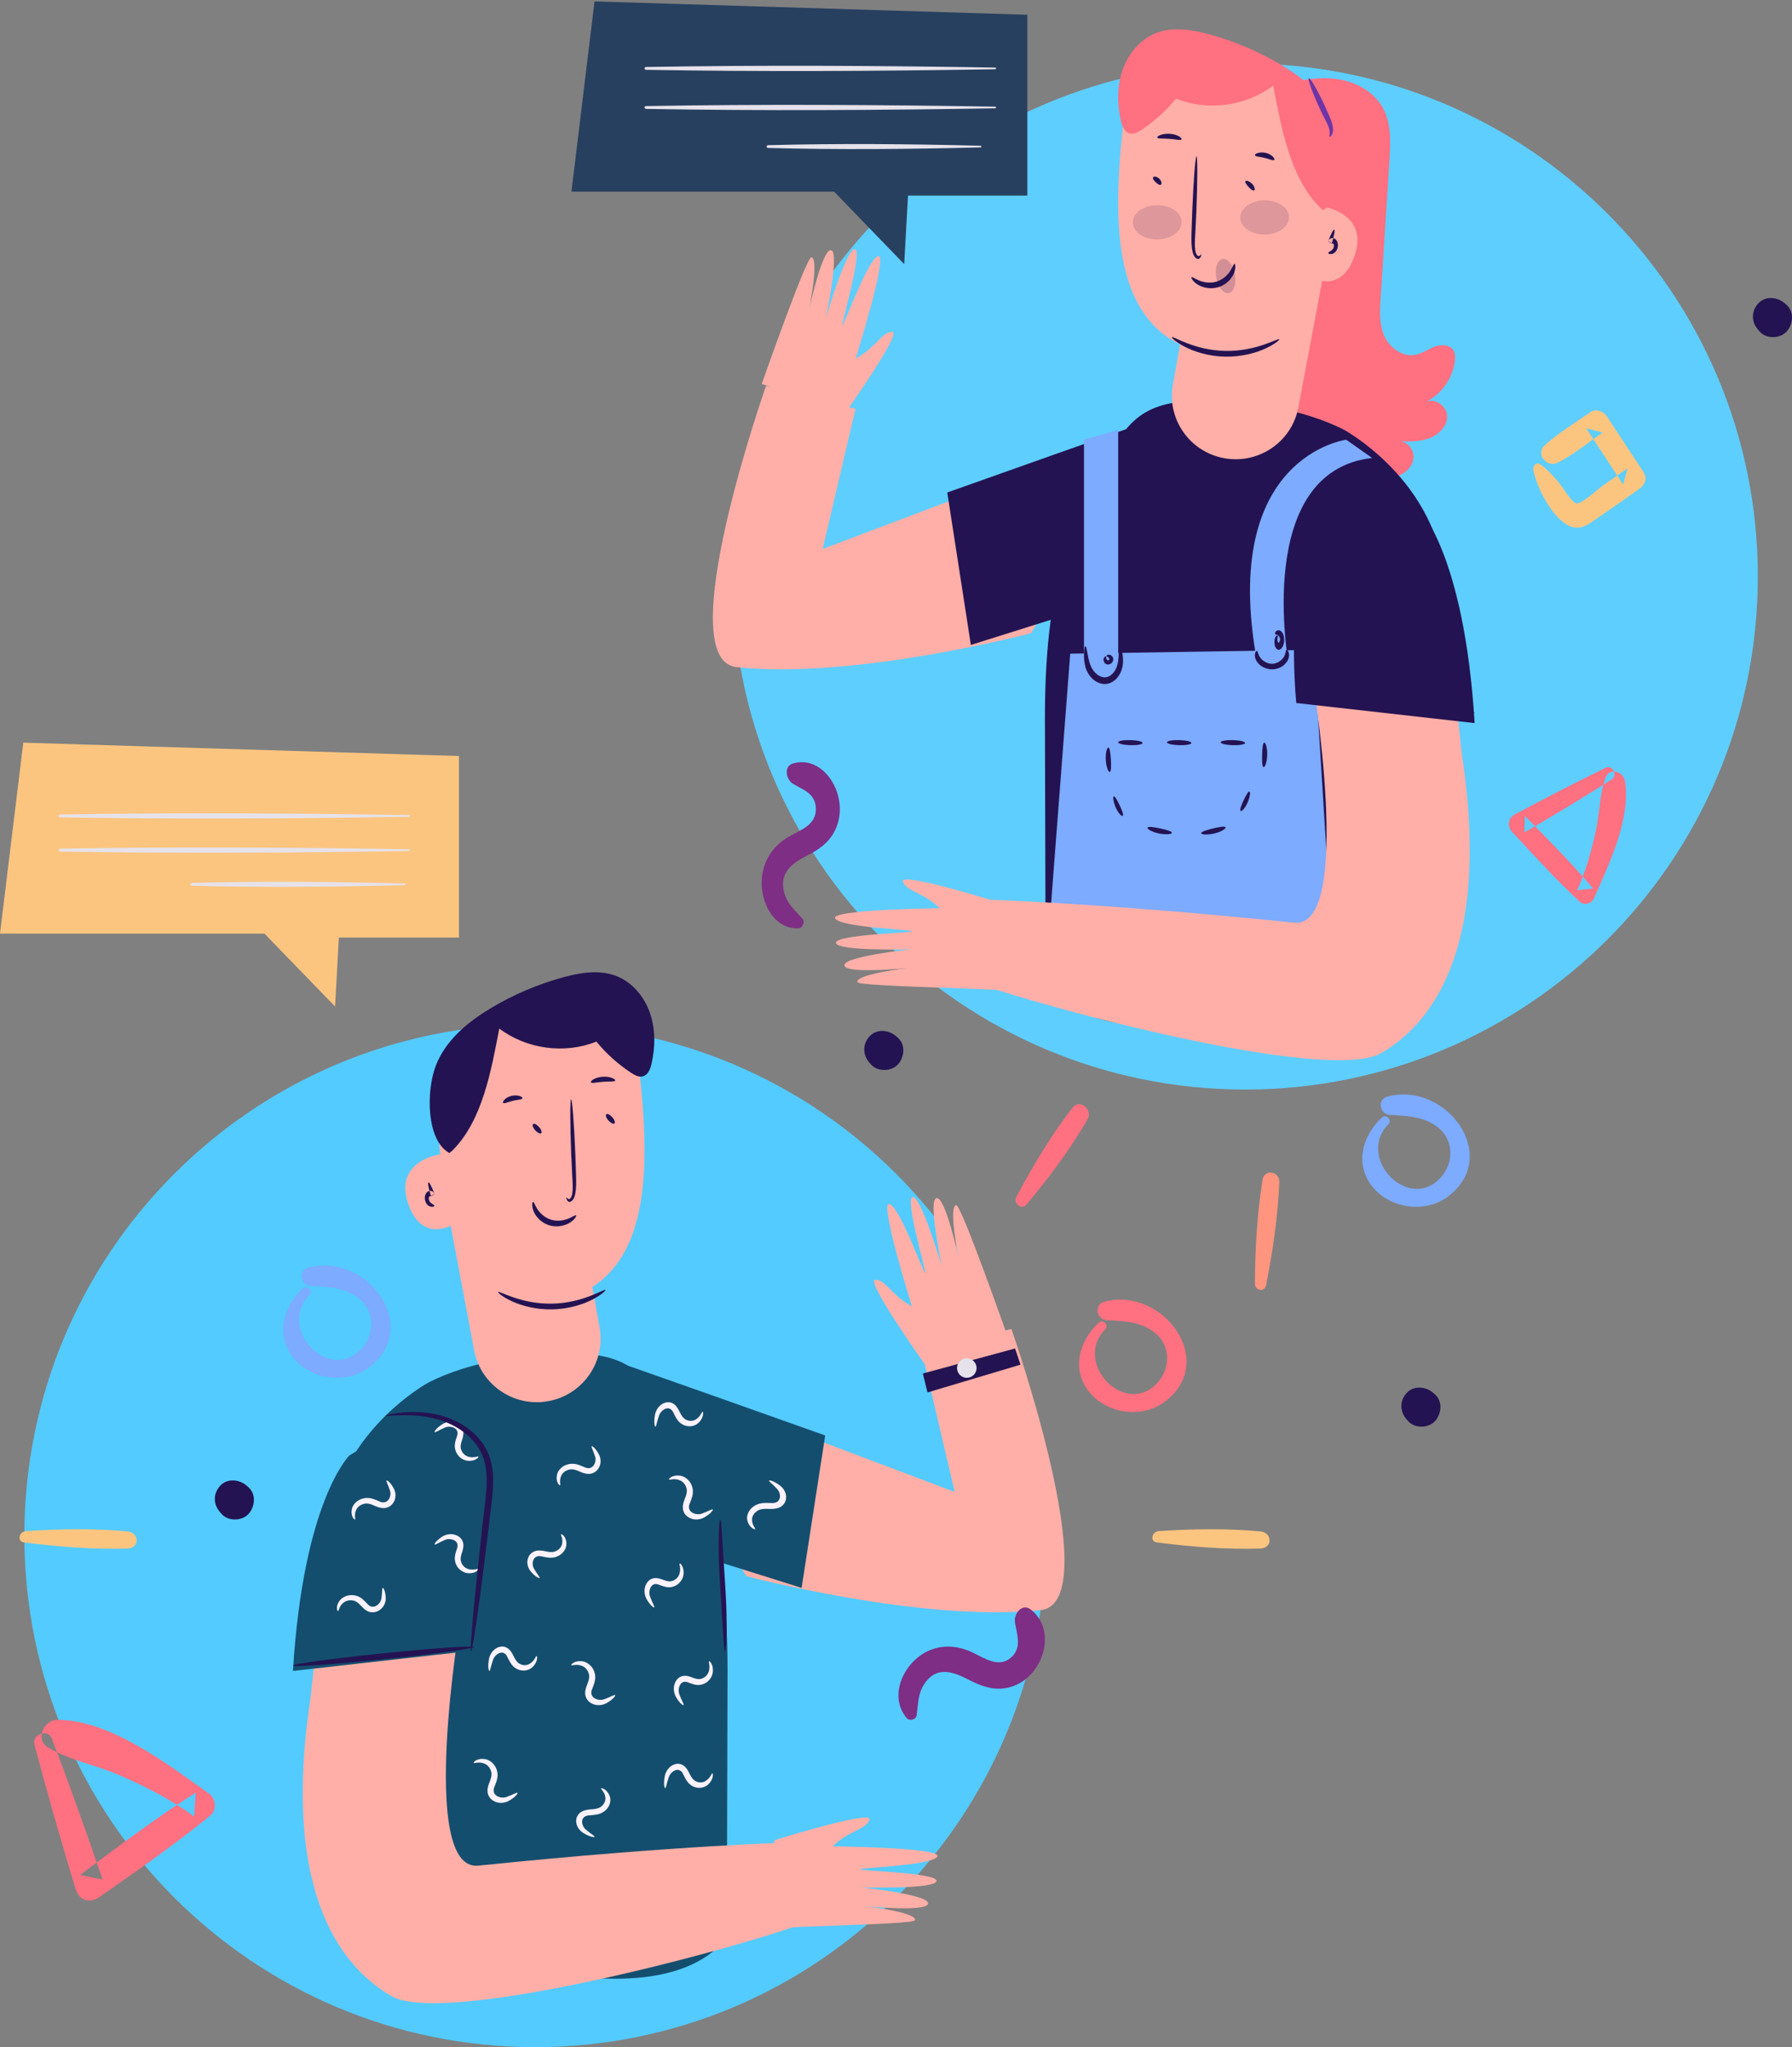 <svg version="1.2" baseProfile="tiny-ps" xmlns="http://www.w3.org/2000/svg" viewBox="0 0 367 419" width="367" height="419">
	<rect x="0" y="0" width="367" height="419" fill="#808080" stroke="none"/>
	<title>chat-svg</title>
	<defs>
		<clipPath clipPathUnits="userSpaceOnUse" id="cp1">
			<path d="M117.03 0.3L210.4 0.3L210.4 54.07L117.03 54.07L117.03 0.3Z" />
		</clipPath>
		<clipPath clipPathUnits="userSpaceOnUse" id="cp2">
			<path d="M4.99 209.65L214.22 209.65L214.22 419L4.99 419L4.99 209.65Z" />
		</clipPath>
	</defs>
	<style>
		tspan { white-space:pre }
		.shp0 { fill: #5eceff } 
		.shp1 { fill: #ff7081 } 
		.shp2 { fill: #7cabff } 
		.shp3 { fill: #7e2e84 } 
		.shp4 { fill: #fbc500 } 
		.shp5 { fill: #fbc580 } 
		.shp6 { fill: #241352 } 
		.shp7 { fill: #ffafa7 } 
		.shp8 { fill: #28405f } 
		.shp9 { fill: #e6e2eb } 
		.shp10 { opacity: 0.2;fill: #241352 } 
		.shp11 { opacity: 0.149;fill: #241352 } 
		.shp12 { fill: #6f35a5 } 
		.shp13 { fill: #ff957e } 
		.shp14 { fill: #53cbff } 
		.shp15 { fill: #144e6f } 
		.shp16 { fill: #fcf2fc } 
	</style>
	<g id="Page-1">
		<g id="01">
			<g id="Group-217">
				<path id="Fill-1" fill-rule="evenodd" class="shp0" d="M150 118C150 175.99 197.01 223 255 223C312.99 223 360 175.99 360 118C360 60.01 312.99 13 255 13C197.01 13 150 60.01 150 118Z" />
				<path id="Fill-3" fill-rule="evenodd" class="shp1" d="M264.56 17C267.87 16.06 271.4 15.65 274.77 16.35C278.14 17.04 281.33 18.92 283.04 21.79C284.98 25.06 284.8 29.05 284.56 32.81C283.96 42.21 283.36 51.62 282.76 61.02C282.59 63.63 282.44 66.34 283.5 68.75C284.56 71.16 287.22 73.15 289.91 72.62C291.27 72.35 292.42 71.49 293.72 70.99C295.01 70.49 296.74 70.47 297.55 71.56C298.03 72.2 298.05 73.06 297.96 73.85C297.56 77.32 295.31 80.56 292.1 82.26C293.99 81.39 296.35 83.2 296.38 85.2C296.41 87.2 294.73 88.92 292.78 89.67C290.84 90.41 288.69 90.38 286.59 90.34C288.32 90.37 289.65 92.13 289.48 93.77C289.31 95.4 287.95 96.77 286.37 97.41C284.78 98.05 282.99 98.08 281.28 97.92C277.63 97.6 274 96.48 271.12 94.31C266.1 90.52 264.07 84.05 264 77.95C263.93 71.84 265.52 65.83 266.42 59.78C268.49 45.75 266.79 31.49 265.1 17.41C265.51 17.29 265.92 17.17 266.33 17.05" />
				<path id="Fill-5" fill-rule="evenodd" class="shp2" d="M282.98 228.75C278.9 232.57 277.36 238.52 281.24 243.1C284.9 247.42 291.98 248.34 296.55 244.9C307.58 236.59 296.08 221.25 284.17 224.43C281.97 225.01 282.52 228.08 284.7 228.2C288.18 228.39 291.9 228.52 294.69 230.91C297.67 233.46 297.74 237.79 295.29 240.73C288.8 248.52 277.53 237.05 284.34 230.09C285.2 229.21 283.88 227.91 282.98 228.75Z" />
				<path id="Fill-7" fill-rule="evenodd" class="shp3" d="M164.34 188.03C162.95 186.45 161.43 185.23 160.73 183.12C159.35 178.9 161.99 176.8 165.09 175.23C168.25 173.63 170.8 171.77 171.73 167.92C173.2 161.9 168.45 154.49 162.39 156.27C160.42 156.85 161.01 159.55 162.35 160.39C164.23 161.56 166.74 162.23 167.06 165.02C167.48 168.75 164.07 169.81 161.69 171.16C159.11 172.61 157.17 174.83 156.35 177.88C154.94 183.15 157.86 190.29 163.55 189.99C164.36 189.95 164.92 188.7 164.34 188.03Z" />
				<path id="Fill-9" fill-rule="evenodd" class="shp4" d="M146.01 252.07C146.55 255.53 150.2 262.86 154.04 263.88C156.08 264.42 157.6 263.09 159.19 262.01C162.07 260.05 164.92 258.04 167.77 256.04C168.81 255.31 169.43 253.9 168.65 252.73C166.13 248.89 163.6 245.06 161.08 241.22C160.4 240.2 158.85 239.57 157.73 240.35C154.58 242.55 151.17 244.58 148.33 247.16C146.37 248.94 148.86 251.84 151.08 250.68C154.3 249 157.23 246.61 160.2 244.53C159.08 244.24 157.97 243.95 156.85 243.66C159.37 247.5 161.9 251.33 164.42 255.17C164.71 254.06 165.01 252.96 165.3 251.86C163.59 253.06 161.87 254.26 160.16 255.47C159.2 256.15 155.96 259.15 154.88 259.03C153.92 258.92 151.9 255.53 151.3 254.83C150.09 253.41 148.96 252.07 147.39 251.02C146.64 250.51 145.9 251.35 146.01 252.07Z" />
				<path id="Fill-11" fill-rule="evenodd" class="shp5" d="M314.01 96.07C314.55 99.53 318.2 106.86 322.04 107.88C324.08 108.41 325.6 107.09 327.19 106.01C330.07 104.05 332.92 102.04 335.77 100.03C336.81 99.3 337.43 97.9 336.65 96.72C334.13 92.89 331.6 89.05 329.08 85.22C328.41 84.2 326.85 83.57 325.73 84.35C322.58 86.55 319.17 88.58 316.33 91.16C314.38 92.94 316.86 95.84 319.08 94.68C322.3 93 325.23 90.61 328.2 88.53C327.08 88.24 325.97 87.95 324.85 87.66C327.37 91.5 329.9 95.33 332.42 99.17C332.71 98.06 333.01 96.96 333.3 95.86C331.59 97.06 329.87 98.26 328.16 99.47C327.2 100.15 323.96 103.15 322.88 103.03C321.92 102.92 319.9 99.53 319.3 98.84C318.09 97.41 316.96 96.07 315.39 95.02C314.64 94.51 313.9 95.35 314.01 96.07Z" />
				<path id="Fill-13" fill-rule="evenodd" class="shp1" d="M328.89 157.12C322.62 160.16 316.45 163.37 310.29 166.66C308.81 167.45 308.58 169.08 309.73 170.32C314.24 175.18 318.69 180.06 323.53 184.56C324.47 185.43 325.97 184.93 326.46 183.82C329.47 176.97 334.04 167.64 332.79 159.87C332.47 157.9 329.58 157 328.8 159.2C327.59 162.65 327.6 166.51 326.82 170.1C325.92 174.23 324.75 178.38 322.99 182.21L326.26 181.86C321.84 176.64 317.06 171.85 312.29 166.99C312.26 168.12 312.23 169.25 312.2 170.38C318.24 166.85 324.21 163.27 330.11 159.5C331.35 158.7 330.23 156.47 328.89 157.12Z" />
				<path id="Fill-15" fill-rule="evenodd" class="shp1" d="M210.2 246.57C214.69 241.2 219.23 235.22 222.74 229.05C223.85 227.1 221.12 224.87 219.72 226.65C215.37 232.18 211.5 238.68 208.16 244.96C207.46 246.29 209.22 247.74 210.2 246.57Z" />
				<path id="Fill-17" fill-rule="evenodd" class="shp6" d="M365.88 62.4L365.54 62.1C364.03 60.77 361.56 60.5 360.09 62.1C358.61 63.71 358.66 65.92 360.09 67.53C360.19 67.65 360.29 67.76 360.4 67.88C361.74 69.4 364.52 69.35 365.88 67.88C367.23 66.41 367.51 63.83 365.88 62.4Z" />
				<path id="Fill-19" fill-rule="evenodd" class="shp6" d="M183.88 212.4C183.77 212.3 183.65 212.2 183.54 212.1C182.03 210.77 179.56 210.51 178.09 212.1C176.61 213.71 176.66 215.92 178.09 217.54C178.19 217.65 178.29 217.76 178.39 217.88C179.74 219.4 182.52 219.35 183.88 217.88C185.23 216.41 185.51 213.84 183.88 212.4Z" />
				<path id="Fill-21" fill-rule="evenodd" class="shp7" d="M239 85.75L168.48 112.36L175.21 83.69L156.87 79C156.87 79 137.14 135.05 150.84 136.54C174.83 139.17 211.12 129.61 211.12 129.61L239 85.75Z" />
				<path id="Fill-23" fill-rule="evenodd" class="shp6" d="M214 146.94L214.15 201.6C231.94 223.73 293.84 195.12 293.84 195.12L294.56 172.76L296 119.51C294.57 98.3 275.12 87.89 275.12 87.89C267.07 83.83 254.81 81.53 243.75 82.08C232.22 82.66 229.37 88.25 224.61 98.91C220.77 107.52 214 115.6 214 146.94Z" />
				<path id="Fill-25" fill-rule="evenodd" class="shp7" d="M271.7 31.31L270.87 42.26C270.87 42.26 280.18 43.51 277.52 52.01C274.87 60.5 268.51 56.78 268.51 56.78C268.51 56.78 266.91 78.55 244.63 71.65C226.9 66.16 227.98 43.18 230.23 23.59C231.11 16 238.28 10.79 245.77 12.25L259.17 14.86C266.91 16.36 272.3 23.44 271.7 31.31Z" />
				<path id="Fill-27" fill-rule="evenodd" class="shp7" d="M272 51L265.9 83.4C264.52 90.7 257.29 95.36 250.03 93.64C243.3 92.04 238.99 85.5 240.2 78.73L243.52 60.16L272 51Z" />
				<path id="Fill-29" fill-rule="evenodd" class="shp6" d="M245.98 52.08C246.01 52.07 246.07 52.56 245.62 52.92C245.15 53.25 244.4 52.55 244.21 51.41C243.96 50.31 243.99 49 244.02 47.66C244.07 46.2 244.12 44.77 244.17 43.26C244.42 37.02 244.81 31.97 245.04 32C245.27 32.02 245.26 37.1 245.01 43.34C244.93 44.84 244.87 46.28 244.8 47.74C244.72 49.09 244.64 50.26 244.78 51.14C244.87 52.04 245.27 52.46 245.53 52.42C245.8 52.37 245.92 52.02 245.98 52.08Z" />
				<path id="Fill-31" fill-rule="evenodd" class="shp6" d="M240.01 69.02C240.19 68.7 244.56 71.72 250.94 71.82C257.32 71.96 261.83 69.11 261.99 69.44C262.09 69.55 261.13 70.42 259.19 71.32C257.27 72.22 254.29 73.06 250.91 73C247.53 72.94 244.6 71.98 242.72 71.01C240.82 70.04 239.91 69.13 240.01 69.02Z" />
				<path id="Fill-33" fill-rule="evenodd" class="shp6" d="M244.03 56.74C244.17 56.62 244.66 57.04 245.57 57.41C246.45 57.78 247.83 58.05 249.18 57.63C250.52 57.21 251.48 56.21 251.98 55.41C252.49 54.61 252.64 53.98 252.83 54C252.97 54 253.15 54.7 252.77 55.78C252.4 56.82 251.34 58.21 249.56 58.77C247.77 59.32 246.06 58.79 245.14 58.15C244.18 57.5 243.91 56.82 244.03 56.74Z" />
				<path id="Fill-35" fill-rule="evenodd" class="shp6" d="M272.03 51.78C272.02 51.62 272.38 51.52 272.77 51.19C272.96 51.02 273.12 50.79 273.17 50.48C273.23 50.16 273.15 49.92 273 49.86C272.85 49.78 272.73 49.85 272.72 49.88L272 49.4C272.56 47.91 273.09 46.91 273.26 47.01C273.44 47.11 273.21 48.29 272.74 49.82L272.02 49.34C272.3 48.74 272.88 48.61 273.3 48.83C273.61 48.96 273.88 49.37 273.95 49.74C274.04 50.13 274 50.5 273.91 50.8C273.74 51.41 273.33 51.77 273.03 51.89C272.39 52.14 272.03 51.91 272.03 51.78Z" />
				<path id="Fill-37" fill-rule="evenodd" class="shp6" d="M257.01 31.78C256.89 31.52 257.93 30.98 259.25 31.3C260.58 31.62 261.19 32.57 260.95 32.74C260.72 32.95 259.95 32.53 258.97 32.31C257.99 32.06 257.1 32.07 257.01 31.78Z" />
				<path id="Fill-39" fill-rule="evenodd" class="shp6" d="M237.01 28.17C236.86 27.92 237.99 27.26 239.6 27.38C241.2 27.49 242.18 28.31 241.97 28.54C241.78 28.79 240.75 28.5 239.49 28.42C238.23 28.31 237.15 28.45 237.01 28.17Z" />
				<path id="Fill-41" fill-rule="evenodd" class="shp1" d="M270.28 42.41C264.19 36.3 262.4 26.11 260.75 17.52C255.11 21.75 247.36 22.79 240.86 20.19C238.82 22.66 236.42 24.82 233.78 26.57C233.02 27.07 232.13 27.55 231.27 27.28C230.25 26.96 229.8 25.76 229.55 24.69C228.78 21.26 228.75 17.59 229.91 14.29C231.07 10.98 233.5 8.07 236.68 6.8C240.09 5.44 243.92 6.03 247.45 6.97C252.78 8.4 257.91 10.58 262.65 13.45C267.31 16.26 271.78 19.98 273.76 25.15C275.73 30.33 275.73 40.39 270.96 43" />
				<path id="Fill-43" fill-rule="evenodd" class="shp6" d="M235.44 86.22C241.64 83.87 194 100.8 194 100.8L198.83 132L216.95 126.31L235.44 86.22Z" />
				<path id="Fill-45" fill-rule="evenodd" class="shp7" d="M172.77 85C172.77 85 184.91 67.91 182.74 67.92C180.58 67.93 179.45 71.14 175.25 73.35C175.25 73.35 181.95 51.98 179.88 52.42C177.8 52.87 172.85 66.59 172.53 66.57C172.2 66.56 176.8 51.19 175.07 51C173.35 50.81 169.13 65.11 169.13 65.11C169.13 65.11 172.02 51.52 170.2 51.21C168.37 50.91 165.68 63.43 165.68 63.43C165.68 63.43 167.83 52.92 166.17 52.66C165.16 52.51 156 78.58 156 78.58C156.24 78.58 172.77 85 172.77 85Z" />
				<path id="Fill-47" fill-rule="evenodd" class="shp6" d="M267.53 145C267.44 145.01 267.25 144.14 266.98 142.56C266.72 140.98 266.38 138.7 265.99 135.86C265.21 130.2 264.22 122.38 263.22 113.7C262.99 111.52 262.87 109.33 263.23 107.21C263.56 105.08 264.5 103.09 265.81 101.55C268.47 98.43 272.12 96.94 275.14 96.38C278.19 95.82 280.72 95.99 282.41 96.19C284.11 96.4 285.01 96.66 285 96.73C284.98 96.83 284.05 96.73 282.36 96.68C280.69 96.64 278.23 96.6 275.34 97.25C272.5 97.89 269.15 99.39 266.79 102.26C265.62 103.69 264.81 105.44 264.52 107.39C264.21 109.34 264.32 111.43 264.55 113.58C265.55 122.22 266.39 130.08 266.93 135.77C267.2 138.61 267.4 140.92 267.5 142.51C267.61 144.11 267.62 144.99 267.53 145Z" />
				<path id="Fill-49" fill-rule="evenodd" class="shp6" d="M265 142.1C265.04 141.76 273.35 142.34 283.57 143.39C293.78 144.44 302.04 145.57 302 145.91C301.96 146.24 293.65 145.66 283.43 144.61C273.22 143.56 264.96 142.43 265 142.1Z" />
				<g id="Group-53">
					<g id="Clip-52">
					</g>
					<g id="Clip-Path: Fill-51" clip-path="url(#cp1)">
						<path id="Fill-51" class="shp8" d="M210.4 3.02L210.4 40.04L185.96 40.04L185.18 54.07L170.82 39.22L117.03 39.22L121.76 0.29L210.4 3.02Z" />
					</g>
				</g>
				<path id="Fill-54" fill-rule="evenodd" class="shp9" d="M203.8 13.83C180.03 13.44 156.11 13.3 132.34 13.71C131.89 13.72 131.89 14.28 132.34 14.29C156.11 14.7 180.03 14.56 203.8 14.17C204.07 14.17 204.07 13.84 203.8 13.83Z" />
				<path id="Fill-56" fill-rule="evenodd" class="shp9" d="M203.8 21.83C180.03 21.44 156.11 21.3 132.34 21.71C131.89 21.72 131.89 22.28 132.34 22.29C156.11 22.7 180.03 22.56 203.8 22.17C204.07 22.16 204.07 21.84 203.8 21.83Z" />
				<path id="Fill-58" fill-rule="evenodd" class="shp9" d="M200.8 29.83C186.39 29.46 171.75 29.34 157.33 29.71C156.89 29.73 156.89 30.28 157.33 30.29C171.75 30.66 186.39 30.54 200.8 30.17C201.06 30.16 201.07 29.84 200.8 29.83Z" />
				<path id="Fill-60" fill-rule="evenodd" class="shp6" d="M237.73 37.81C237.47 37.94 237.07 37.67 236.7 37.32C236.33 36.97 236.03 36.59 236.14 36.32C236.25 36.06 236.89 36.07 237.41 36.56C237.93 37.06 237.99 37.7 237.73 37.81Z" />
				<path id="Fill-62" fill-rule="evenodd" class="shp6" d="M256.83 38.98C256.57 39.08 256.1 38.7 255.65 38.21C255.21 37.71 254.89 37.24 255.08 37.06C255.26 36.88 255.96 37.11 256.49 37.69C257.02 38.27 257.09 38.89 256.83 38.98Z" />
				<path id="Fill-64" fill-rule="evenodd" class="shp10" d="M252.82 55.78C253.28 57.67 252.84 59.53 251.84 59.92C250.83 60.32 249.64 59.11 249.18 57.22C248.72 55.33 249.16 53.47 250.16 53.08C251.17 52.68 252.36 53.89 252.82 55.78Z" />
				<path id="Fill-66" fill-rule="evenodd" class="shp11" d="M264 44.46C264.01 46.39 261.78 47.98 259.02 48C256.26 48.02 254.01 46.47 254 44.54C253.99 42.61 256.22 41.02 258.98 41C261.74 40.98 263.99 42.53 264 44.46Z" />
				<path id="Fill-68" fill-rule="evenodd" class="shp11" d="M242 45.46C242.01 47.39 239.78 48.98 237.02 49C234.26 49.02 232.01 47.47 232 45.54C231.99 43.61 234.22 42.02 236.98 42C239.74 41.98 241.99 43.53 242 45.46Z" />
				<path id="Fill-70" fill-rule="evenodd" class="shp12" d="M272.25 27.98C272.15 27.84 272.54 27.28 272.18 26.25C271.89 25.26 270.99 23.83 270.28 22.2C268.77 18.96 267.77 16.18 268.04 16.01C268.32 15.83 269.77 18.34 271.3 21.62C272.01 23.28 272.78 24.67 272.97 26.05C273.06 26.72 272.94 27.33 272.72 27.66C272.5 27.98 272.3 28.04 272.25 27.98Z" />
				<path id="Fill-72" class="shp2" d="M219.18 133.79L215 188.38L273 196L269.08 133L219.18 133.79Z" />
				<path id="Fill-74" class="shp2" d="M222 96.4L222 139L229 136.55L229 88L222 89.99" />
				<path id="Fill-76" fill-rule="evenodd" class="shp2" d="M275.71 90C275.71 90 249.74 93.31 257.42 135.31L263.93 136C263.93 136 256.59 96.54 281 93.73L275.71 90Z" />
				<path id="Fill-78" fill-rule="evenodd" class="shp7" d="M268.65 138C268.65 138 277.47 190.13 265.03 188.85C224.13 184.63 199.78 184.06 199.78 184.06L193 198.18C192.84 200.59 270.46 222.88 282.93 215.51C291.73 210.31 305.76 196.29 299.39 154.4L297.89 140.36L268.65 138Z" />
				<path id="Fill-80" fill-rule="evenodd" class="shp6" d="M290.45 103.9C290.45 103.9 299.89 113.12 302 148L265.48 143.89C265.48 143.89 259.4 84.48 290.45 103.9Z" />
				<path id="Fill-82" fill-rule="evenodd" class="shp7" d="M204.35 184.63C204.35 184.63 184.23 178.35 184.92 180.42C185.61 182.48 189.03 182.56 192.46 185.89C192.46 185.89 169.95 186.13 171.04 187.98C172.12 189.82 186.77 190.28 186.85 190.6C186.94 190.91 170.83 191.3 171.2 193.01C171.56 194.72 186.53 194.3 186.53 194.3C186.53 194.3 172.65 195.77 172.93 197.6C173.22 199.44 186.02 198.12 186.02 198.12C186.02 198.12 175.31 199.34 175.58 201C175.76 202.02 206.94 202.25 207 202.99C207.03 203.38 204.35 184.63 204.35 184.63Z" />
				<path id="Fill-84" fill-rule="evenodd" class="shp6" d="M229.29 132C229.45 131.98 229.83 132.93 229.98 134.66C230.04 135.51 229.99 136.64 229.44 137.76C228.93 138.82 227.81 140 226.25 140C224.72 139.98 223.59 138.98 222.95 137.98C222.28 136.93 222.11 135.86 222.03 135C221.92 133.28 222.14 132.28 222.3 132.27C222.5 132.25 222.61 133.31 222.93 134.85C223.11 135.6 223.38 136.51 223.92 137.25C224.46 137.99 225.34 138.64 226.24 138.63C227.15 138.65 227.94 137.95 228.4 137.14C228.86 136.34 229.01 135.43 229.07 134.65C229.16 133.08 229.09 132.02 229.29 132Z" />
				<path id="Fill-86" fill-rule="evenodd" class="shp6" d="M226.53 134.38C226.59 134.48 226.52 134.68 226.61 134.9C226.72 135.16 226.84 135.22 227.05 135.09C227.26 134.94 227.24 134.8 227.06 134.59C226.89 134.42 226.69 134.42 226.62 134.32C226.54 134.24 226.78 133.9 227.3 134.03C227.53 134.1 227.83 134.28 227.96 134.68C228.09 135.09 227.87 135.59 227.52 135.81C227.19 136.05 226.66 136.08 226.34 135.79C226.02 135.51 225.98 135.16 226.01 134.91C226.09 134.37 226.49 134.28 226.53 134.38Z" />
				<path id="Fill-88" fill-rule="evenodd" class="shp6" d="M263.47 133.01C263.61 132.94 264.15 133.47 263.96 134.48C263.81 135.42 262.74 136.87 260.65 137C258.55 137.02 257.33 135.65 257.09 134.73C256.8 133.73 257.28 133.16 257.42 133.22C257.63 133.26 257.57 133.79 258 134.45C258.38 135.09 259.4 135.9 260.59 135.86C261.79 135.81 262.72 134.94 263.03 134.27C263.38 133.59 263.27 133.06 263.47 133.01Z" />
				<path id="Fill-90" fill-rule="evenodd" class="shp6" d="M261.14 129.73C261.07 129.59 261.28 129.01 261.85 129C262.12 129 262.48 129.16 262.76 129.75C263.06 130.31 263.08 131.4 262.81 132.07C262.57 132.77 261.98 133.26 261.5 132.85C261 132.38 260.97 131.58 261.01 131.1C261.06 130.58 261.26 130.2 261.43 130.11C261.6 130.02 261.69 130.14 261.7 130.23C261.69 130.45 261.54 130.68 261.63 131.14C261.75 131.68 261.85 131.7 262.07 131.25C262.27 130.75 262.08 130.32 261.76 130.06C261.46 129.84 261.2 129.92 261.14 129.73Z" />
				<path id="Fill-92" fill-rule="evenodd" class="shp6" d="M258.78 157C258.49 156.92 258.45 155.8 258.48 154.48C258.52 153.16 258.62 152.06 258.91 152C259.19 151.94 259.57 153.07 259.52 154.53C259.49 155.98 259.06 157.07 258.78 157Z" />
				<path id="Fill-94" fill-rule="evenodd" class="shp6" d="M254.04 165.94C253.88 165.69 254.24 164.76 254.73 163.72C255.23 162.68 255.71 161.86 255.91 162.02C256.12 162.17 255.96 163.32 255.41 164.46C254.87 165.6 254.2 166.19 254.04 165.94Z" />
				<path id="Fill-96" fill-rule="evenodd" class="shp6" d="M246 170.55C245.95 170.26 247.03 169.91 248.34 169.58C249.66 169.26 250.79 169.06 250.98 169.31C251.16 169.56 250.21 170.22 248.76 170.57C247.32 170.93 246.05 170.83 246 170.55Z" />
				<path id="Fill-98" fill-rule="evenodd" class="shp6" d="M235.02 169.38C235.18 169.12 236.32 169.28 237.64 169.57C238.96 169.85 240.04 170.17 240 170.47C239.97 170.75 238.72 170.88 237.27 170.57C235.83 170.26 234.85 169.64 235.02 169.38Z" />
				<path id="Fill-100" fill-rule="evenodd" class="shp6" d="M228.07 163.02C228.27 162.85 228.74 163.66 229.24 164.69C229.74 165.73 230.12 166.66 229.97 166.93C229.82 167.2 229.16 166.64 228.61 165.5C228.06 164.36 227.88 163.19 228.07 163.02Z" />
				<path id="Fill-102" fill-rule="evenodd" class="shp6" d="M226.99 153C227.28 153.04 227.42 154.14 227.51 155.46C227.58 156.78 227.57 157.91 227.29 157.99C227.01 158.09 226.55 157.01 226.47 155.56C226.38 154.11 226.71 152.96 226.99 153Z" />
				<path id="Fill-104" fill-rule="evenodd" class="shp6" d="M234 152.07C233.99 152.36 232.86 152.56 231.48 152.52C230.1 152.48 228.99 152.21 229 151.93C229.02 151.64 230.14 151.44 231.52 151.48C232.9 151.52 234.01 151.78 234 152.07Z" />
				<path id="Fill-106" fill-rule="evenodd" class="shp6" d="M244 152.07C243.99 152.36 242.86 152.56 241.48 152.52C240.1 152.48 238.99 152.22 239 151.93C239.01 151.64 240.14 151.44 241.52 151.48C242.9 151.52 244.01 151.78 244 152.07Z" />
				<path id="Fill-108" fill-rule="evenodd" class="shp6" d="M255 152.07C254.99 152.36 253.86 152.56 252.48 152.52C251.1 152.48 249.99 152.21 250 151.93C250.01 151.64 251.14 151.44 252.52 151.48C253.9 151.52 255.01 151.78 255 152.07Z" />
				<path id="Fill-110" fill-rule="evenodd" class="shp13" d="M259.29 263.06C260.64 256.24 261.73 248.9 262 241.93C262.08 239.75 258.95 239.21 258.59 241.4C257.45 248.31 257.05 255.69 257 262.7C256.99 264.17 259 264.54 259.29 263.06Z" />
				<path id="Fill-112" fill-rule="evenodd" class="shp6" d="M293.88 285.4C293.77 285.3 293.65 285.2 293.54 285.1C292.03 283.77 289.56 283.51 288.09 285.1C286.61 286.71 286.66 288.92 288.09 290.53L288.4 290.88C289.75 292.4 292.53 292.35 293.88 290.88C295.23 289.41 295.51 286.84 293.88 285.4Z" />
				<g id="Group-116">
					<g id="Clip-115">
					</g>
					<g id="Clip-Path: Fill-114" clip-path="url(#cp2)">
						<path id="Fill-114" fill-rule="evenodd" class="shp14" d="M214.22 314.32C214.22 372.13 167.38 419 109.61 419C51.83 419 4.99 372.13 4.99 314.32C4.99 256.51 51.83 209.65 109.61 209.65C167.38 209.65 214.22 256.51 214.22 314.32Z" />
					</g>
				</g>
				<path id="Fill-117" fill-rule="evenodd" class="shp7" d="M125 278.75L195.52 305.36L188.79 276.69L207.13 272C207.13 272 226.86 328.04 213.16 329.54C189.17 332.17 152.88 322.61 152.88 322.61L125 278.75Z" />
				<path id="Fill-119" fill-rule="evenodd" class="shp15" d="M149 341.94L148.85 396.6C131.06 418.73 69.16 390.12 69.16 390.12L68.44 367.76L67 314.51C68.43 293.3 87.88 282.89 87.88 282.89C95.93 278.83 108.19 276.53 119.25 277.08C130.78 277.66 133.63 283.25 138.39 293.91C142.23 302.52 149 310.6 149 341.94Z" />
				<path id="Fill-121" fill-rule="evenodd" class="shp7" d="M94.35 331C94.35 331 85.53 383.13 97.97 381.85C138.87 377.63 163.22 377.06 163.22 377.06L170 391.19C170.16 393.59 92.54 415.88 80.07 408.51C71.27 403.31 57.24 389.29 63.61 347.4L65.11 333.36L94.35 331Z" />
				<path id="Fill-123" fill-rule="evenodd" class="shp15" d="M71.55 297.9C71.55 297.9 62.11 307.12 60 342L96.52 337.89C96.52 337.89 102.6 278.48 71.55 297.9Z" />
				<path id="Fill-125" fill-rule="evenodd" class="shp7" d="M89.3 225.31L90.13 236.26C90.13 236.26 80.82 237.51 83.48 246.01C86.13 254.5 92.49 250.78 92.49 250.78C92.49 250.78 94.09 272.55 116.37 265.65C134.1 260.15 133.02 237.18 130.77 217.59C129.89 210 122.72 204.79 115.22 206.25L101.83 208.86C94.09 210.36 88.7 217.44 89.3 225.31Z" />
				<path id="Fill-127" fill-rule="evenodd" class="shp7" d="M91 244L97.11 276.4C98.48 283.7 105.71 288.36 112.97 286.64C119.7 285.04 124.01 278.51 122.8 271.73L119.48 253.16L91 244Z" />
				<path id="Fill-129" fill-rule="evenodd" class="shp6" d="M116.02 245.08C116.08 245.02 116.2 245.37 116.47 245.42C116.73 245.46 117.13 245.04 117.22 244.14C117.36 243.26 117.28 242.09 117.2 240.74C117.13 239.28 117.07 237.85 116.99 236.34C116.74 230.1 116.73 225.02 116.96 225C117.19 224.98 117.58 230.02 117.83 236.26C117.88 237.77 117.93 239.21 117.98 240.66C118.01 241.99 118.04 243.31 117.79 244.41C117.6 245.55 116.85 246.25 116.38 245.92C115.93 245.56 115.99 245.07 116.02 245.08Z" />
				<path id="Fill-131" fill-rule="evenodd" class="shp6" d="M123.99 264.02C124.1 264.13 123.18 265.03 121.28 266.01C119.4 266.98 116.47 267.93 113.09 268C109.71 268.06 106.73 267.22 104.81 266.32C102.87 265.42 101.91 264.55 102.01 264.44C102.18 264.11 106.68 266.96 113.06 266.82C119.44 266.72 123.81 263.7 123.99 264.02Z" />
				<path id="Fill-133" fill-rule="evenodd" class="shp6" d="M117.97 248.74C118.09 248.82 117.82 249.5 116.86 250.15C115.93 250.79 114.23 251.32 112.44 250.77C110.66 250.21 109.6 248.82 109.23 247.78C108.85 246.7 109.02 246 109.17 246C109.36 245.98 109.51 246.61 110.02 247.42C110.52 248.21 111.48 249.21 112.82 249.63C114.17 250.05 115.55 249.78 116.43 249.41C117.33 249.04 117.83 248.62 117.97 248.74Z" />
				<path id="Fill-135" fill-rule="evenodd" class="shp6" d="M88.97 246.78C88.98 246.91 88.61 247.14 87.97 246.89C87.67 246.77 87.26 246.41 87.09 245.8C87 245.5 86.96 245.13 87.05 244.74C87.12 244.37 87.4 243.96 87.7 243.83C88.12 243.61 88.71 243.74 88.98 244.34L88.26 244.82C87.79 243.29 87.56 242.11 87.74 242.01C87.91 241.91 88.44 242.92 89 244.4L88.28 244.88C88.27 244.85 88.15 244.78 88 244.85C87.85 244.92 87.77 245.16 87.83 245.48C87.88 245.79 88.04 246.02 88.23 246.19C88.62 246.52 88.98 246.62 88.97 246.78Z" />
				<path id="Fill-137" fill-rule="evenodd" class="shp6" d="M106.99 224.78C106.9 225.07 106.01 225.06 105.03 225.31C104.05 225.54 103.28 225.95 103.05 225.74C102.81 225.57 103.42 224.62 104.75 224.3C106.07 223.98 107.11 224.52 106.99 224.78Z" />
				<path id="Fill-139" fill-rule="evenodd" class="shp6" d="M125.99 221.17C125.85 221.45 124.77 221.31 123.51 221.42C122.25 221.5 121.22 221.79 121.03 221.54C120.82 221.31 121.8 220.49 123.41 220.38C125.01 220.26 126.14 220.92 125.99 221.17Z" />
				<path id="Fill-141" fill-rule="evenodd" class="shp6" d="M92.72 235.41C98.81 229.3 100.6 219.11 102.25 210.52C107.89 214.75 115.64 215.79 122.14 213.19C124.18 215.66 126.57 217.81 129.22 219.56C129.97 220.06 130.87 220.55 131.73 220.28C132.75 219.96 133.2 218.76 133.44 217.69C134.22 214.26 134.25 210.59 133.09 207.28C131.93 203.97 129.5 201.07 126.31 199.8C122.91 198.44 119.08 199.03 115.55 199.97C110.22 201.4 105.09 203.58 100.35 206.45C95.69 209.26 91.22 212.98 89.24 218.15C87.27 223.33 87.28 233.38 92.04 236" />
				<path id="Fill-143" fill-rule="evenodd" class="shp15" d="M127.56 279.22C121.36 276.87 169 293.8 169 293.8L164.17 325L146.05 319.31L127.56 279.22Z" />
				<path id="Fill-145" fill-rule="evenodd" class="shp7" d="M158.64 376.63C158.64 376.63 178.77 370.35 178.08 372.42C177.39 374.48 173.97 374.56 170.54 377.89C170.54 377.89 193.04 378.13 191.96 379.98C190.88 381.82 176.23 382.28 176.14 382.6C176.06 382.91 192.17 383.31 191.8 385.01C191.44 386.72 176.47 386.3 176.47 386.3C176.47 386.3 190.35 387.77 190.06 389.61C189.78 391.45 176.99 390.12 176.99 390.12C176.99 390.12 187.69 391.34 187.41 393C187.24 394.02 156.06 394.25 156 394.99C155.97 395.39 158.64 376.63 158.64 376.63Z" />
				<path id="Fill-147" fill-rule="evenodd" class="shp7" d="M189.23 279C189.23 279 177.09 261.91 179.26 261.92C181.42 261.93 182.55 265.14 186.75 267.35C186.75 267.35 180.05 245.98 182.12 246.42C184.2 246.87 189.15 260.59 189.48 260.58C189.8 260.56 185.2 245.19 186.93 245C188.65 244.81 192.87 259.11 192.87 259.11C192.87 259.11 189.98 245.52 191.8 245.21C193.63 244.91 196.32 257.43 196.32 257.43C196.32 257.43 194.17 246.92 195.83 246.66C196.84 246.51 206 272.58 206 272.58C205.76 272.58 189.23 279 189.23 279Z" />
				<path id="Fill-149" fill-rule="evenodd" class="shp16" d="M78.4 325C78.53 324.99 78.98 325.72 79 327.18C79 327.89 78.69 328.91 77.72 329.55C77.26 329.87 76.57 330.1 75.86 329.96C75.16 329.82 74.63 329.37 74.24 328.98C73.47 328.15 72.97 327.65 72.18 327.56C71.42 327.45 70.74 327.69 70.3 328.06C69.38 328.85 69.41 329.75 69.22 329.74C69.09 329.81 68.62 328.77 69.65 327.5C70.16 326.89 71.18 326.39 72.31 326.49C72.87 326.54 73.47 326.72 73.97 327.08C74.46 327.43 74.81 327.85 75.16 328.19C76.4 329.77 78.03 328.23 78.12 327.09C78.32 325.89 78.2 325.01 78.4 325Z" />
				<path id="Fill-151" fill-rule="evenodd" class="shp16" d="M89.01 316.11C88.93 316.01 89.37 315.26 90.67 314.45C91.31 314.07 92.39 313.78 93.46 314.23C93.99 314.43 94.54 314.88 94.78 315.54C95.01 316.19 94.88 316.87 94.73 317.39C94.37 318.48 94.18 319.16 94.5 319.87C94.79 320.55 95.36 320.99 95.92 321.15C97.09 321.48 97.9 320.97 97.98 321.13C98.11 321.19 97.42 322.15 95.74 321.98C94.93 321.89 93.96 321.32 93.47 320.33C93.23 319.85 93.09 319.25 93.16 318.65C93.22 318.05 93.41 317.54 93.55 317.07C94.33 315.2 92.11 314.68 91.04 315.22C89.86 315.71 89.12 316.28 89.01 316.11Z" />
				<path id="Fill-153" fill-rule="evenodd" class="shp16" d="M89.01 293.11C88.93 293.01 89.37 292.26 90.67 291.45C91.31 291.07 92.39 290.78 93.46 291.23C93.99 291.43 94.54 291.88 94.78 292.54C95.01 293.19 94.88 293.87 94.73 294.4C94.37 295.48 94.18 296.16 94.5 296.86C94.79 297.55 95.35 297.98 95.92 298.15C97.09 298.48 97.9 297.97 97.98 298.13C98.11 298.19 97.42 299.15 95.74 298.98C94.93 298.89 93.96 298.32 93.47 297.33C93.23 296.85 93.09 296.25 93.15 295.65C93.21 295.05 93.41 294.54 93.55 294.07C94.33 292.2 92.11 291.68 91.04 292.22C89.86 292.71 89.12 293.28 89.01 293.11Z" />
				<path id="Fill-155" fill-rule="evenodd" class="shp16" d="M110.5 322.99C110.41 323.07 109.58 322.72 108.63 321.55C108.18 320.97 107.77 319.97 108.14 318.91C108.31 318.39 108.72 317.82 109.39 317.55C110.05 317.26 110.77 317.33 111.32 317.43C112.49 317.68 113.21 317.81 113.91 317.44C114.6 317.11 115 316.53 115.12 315.98C115.36 314.83 114.76 314.11 114.92 314.02C114.97 313.89 116.03 314.47 116 316.08C115.98 316.86 115.47 317.83 114.49 318.38C114.01 318.66 113.4 318.84 112.77 318.83C112.14 318.82 111.59 318.68 111.09 318.59C109.07 318 108.74 320.16 109.4 321.13C110 322.21 110.66 322.86 110.5 322.99Z" />
				<path id="Fill-157" fill-rule="evenodd" class="shp16" d="M125.99 346.96C126.07 347.07 125.55 347.86 124.13 348.63C123.43 348.99 122.28 349.23 121.19 348.66C120.66 348.39 120.12 347.87 119.92 347.13C119.73 346.4 119.92 345.67 120.12 345.12C120.58 343.96 120.83 343.24 120.55 342.45C120.3 341.69 119.75 341.17 119.17 340.95C117.97 340.5 117.09 340.99 117.01 340.81C116.88 340.73 117.68 339.75 119.43 340.06C120.26 340.22 121.23 340.92 121.66 342.03C121.88 342.58 121.98 343.23 121.86 343.88C121.75 344.52 121.5 345.07 121.33 345.56C120.36 347.53 122.64 348.27 123.8 347.77C125.07 347.33 125.88 346.77 125.99 346.96Z" />
				<path id="Fill-159" fill-rule="evenodd" class="shp16" d="M145.99 308.96C146.07 309.07 145.55 309.86 144.13 310.63C143.43 310.99 142.28 311.23 141.19 310.66C140.66 310.39 140.11 309.87 139.92 309.13C139.73 308.4 139.92 307.67 140.12 307.12C140.58 305.96 140.83 305.24 140.55 304.45C140.3 303.69 139.75 303.17 139.17 302.95C137.97 302.5 137.09 302.99 137.01 302.81C136.88 302.73 137.69 301.75 139.43 302.06C140.26 302.22 141.23 302.92 141.66 304.03C141.88 304.58 141.98 305.23 141.86 305.88C141.75 306.52 141.5 307.07 141.33 307.56C140.36 309.53 142.64 310.27 143.8 309.77C145.07 309.33 145.88 308.77 145.99 308.96Z" />
				<path id="Fill-161" fill-rule="evenodd" class="shp16" d="M157.52 303.02C157.61 302.92 158.58 303.13 159.87 304.16C160.48 304.67 161.15 305.63 160.97 306.77C160.9 307.33 160.58 307.98 159.91 308.39C159.25 308.79 158.46 308.85 157.83 308.84C156.51 308.79 155.69 308.8 155.01 309.3C154.34 309.76 154.02 310.42 154.01 311C154 312.22 154.81 312.85 154.66 312.97C154.63 313.12 153.36 312.71 153.03 311.05C152.89 310.26 153.23 309.18 154.18 308.44C154.65 308.07 155.26 307.78 155.96 307.68C156.64 307.58 157.27 307.63 157.83 307.63C160.16 307.87 160.05 305.61 159.13 304.73C158.23 303.73 157.37 303.18 157.52 303.02Z" />
				<path id="Fill-163" fill-rule="evenodd" class="shp16" d="M105.99 366.96C106.07 367.07 105.55 367.86 104.13 368.63C103.43 368.99 102.28 369.23 101.19 368.66C100.66 368.39 100.12 367.86 99.92 367.13C99.73 366.4 99.91 365.67 100.12 365.12C100.58 363.96 100.83 363.24 100.55 362.45C100.3 361.69 99.75 361.17 99.17 360.95C97.97 360.5 97.09 360.99 97.01 360.81C96.88 360.73 97.68 359.75 99.43 360.06C100.26 360.22 101.23 360.92 101.66 362.03C101.88 362.58 101.97 363.23 101.86 363.88C101.75 364.52 101.5 365.07 101.33 365.56C100.36 367.53 102.64 368.27 103.8 367.77C105.07 367.33 105.88 366.77 105.99 366.96Z" />
				<path id="Fill-165" fill-rule="evenodd" class="shp16" d="M133.99 328.99C133.88 329.07 133.15 328.6 132.4 327.25C132.04 326.58 131.78 325.47 132.26 324.39C132.48 323.87 132.93 323.31 133.59 323.1C134.24 322.88 134.91 323.03 135.42 323.21C136.48 323.61 137.15 323.83 137.85 323.52C138.53 323.25 138.98 322.69 139.15 322.12C139.52 320.93 139.04 320.1 139.2 320.02C139.27 319.88 140.18 320.62 139.97 322.33C139.86 323.15 139.26 324.12 138.28 324.58C137.79 324.82 137.2 324.94 136.6 324.85C136.02 324.77 135.52 324.55 135.06 324.4C133.24 323.54 132.67 325.78 133.17 326.89C133.61 328.11 134.15 328.88 133.99 328.99Z" />
				<path id="Fill-167" fill-rule="evenodd" class="shp16" d="M139.98 348.99C139.88 349.07 139.15 348.6 138.4 347.25C138.04 346.58 137.78 345.47 138.26 344.39C138.48 343.87 138.93 343.31 139.59 343.1C140.24 342.88 140.91 343.03 141.42 343.21C142.48 343.61 143.15 343.83 143.84 343.52C144.53 343.25 144.97 342.69 145.15 342.12C145.52 340.93 145.04 340.1 145.2 340.02C145.26 339.88 146.18 340.62 145.97 342.33C145.86 343.15 145.26 344.12 144.27 344.58C143.79 344.82 143.2 344.94 142.6 344.85C142.02 344.77 141.52 344.55 141.06 344.4C139.24 343.54 138.67 345.78 139.17 346.89C139.61 348.11 140.15 348.88 139.98 348.99Z" />
				<path id="Fill-169" fill-rule="evenodd" class="shp16" d="M100.21 342C100.09 341.98 99.84 341.09 100.15 339.5C100.31 338.74 100.84 337.7 101.88 337.22C102.39 336.98 103.08 336.89 103.72 337.21C104.35 337.51 104.74 338.12 105.01 338.62C105.55 339.71 105.91 340.36 106.63 340.64C107.31 340.93 108.01 340.83 108.5 340.52C109.54 339.88 109.72 338.89 109.9 338.95C110.03 338.9 110.24 340.13 108.98 341.28C108.37 341.83 107.3 342.13 106.26 341.76C105.75 341.59 105.23 341.25 104.84 340.75C104.46 340.26 104.22 339.73 103.97 339.28C103.17 337.29 101.29 338.58 100.95 339.8C100.5 341.05 100.41 342.03 100.21 342Z" />
				<path id="Fill-171" fill-rule="evenodd" class="shp16" d="M136.21 366C136.09 365.98 135.84 365.09 136.15 363.5C136.31 362.74 136.84 361.7 137.88 361.22C138.39 360.98 139.08 360.89 139.72 361.21C140.35 361.51 140.74 362.12 141.01 362.62C141.55 363.71 141.91 364.36 142.63 364.64C143.32 364.93 144.01 364.83 144.51 364.52C145.55 363.88 145.72 362.89 145.9 362.95C146.03 362.9 146.24 364.13 144.98 365.28C144.37 365.83 143.3 366.13 142.27 365.76C141.75 365.59 141.23 365.25 140.84 364.75C140.46 364.26 140.22 363.73 139.98 363.28C139.17 361.28 137.3 362.58 136.95 363.8C136.5 365.05 136.41 366.03 136.21 366Z" />
				<path id="Fill-173" fill-rule="evenodd" class="shp16" d="M134.21 292C134.09 291.98 133.84 291.09 134.15 289.5C134.31 288.74 134.84 287.7 135.88 287.22C136.39 286.98 137.08 286.89 137.72 287.2C138.35 287.51 138.74 288.12 139.01 288.63C139.55 289.71 139.91 290.36 140.63 290.64C141.32 290.93 142.01 290.83 142.51 290.52C143.55 289.88 143.72 288.89 143.9 288.94C144.03 288.89 144.24 290.13 142.98 291.28C142.37 291.83 141.3 292.13 140.27 291.76C139.75 291.59 139.23 291.25 138.84 290.75C138.46 290.26 138.22 289.73 137.98 289.28C137.17 287.28 135.3 288.58 134.95 289.8C134.5 291.05 134.41 292.03 134.21 292Z" />
				<path id="Fill-175" fill-rule="evenodd" class="shp16" d="M121.76 375.96C121.69 376.07 120.75 375.97 119.39 375.12C118.74 374.69 117.99 373.83 118 372.71C117.99 372.16 118.21 371.49 118.78 371.03C119.35 370.57 120.08 370.43 120.68 370.36C121.93 370.28 122.7 370.18 123.27 369.63C123.84 369.11 124.05 368.44 123.98 367.87C123.83 366.69 122.98 366.17 123.1 366.03C123.11 365.89 124.37 366.15 124.9 367.72C125.14 368.47 124.97 369.55 124.17 370.37C123.78 370.77 123.24 371.12 122.6 371.3C121.97 371.46 121.37 371.49 120.84 371.55C118.62 371.56 119.02 373.74 120.01 374.49C120.99 375.36 121.88 375.8 121.76 375.96Z" />
				<path id="Fill-177" fill-rule="evenodd" class="shp16" d="M79.19 303C79.3 302.95 80.05 303.46 80.72 304.81C81.03 305.47 81.2 306.55 80.58 307.52C80.29 308 79.75 308.48 79.02 308.62C78.3 308.76 77.6 308.55 77.07 308.34C75.97 307.85 75.28 307.58 74.5 307.81C73.74 308 73.2 308.48 72.96 309C72.44 310.09 72.88 310.92 72.7 310.99C72.61 311.11 71.7 310.32 72.1 308.72C72.3 307.96 73.04 307.1 74.14 306.76C74.69 306.58 75.33 306.53 75.96 306.67C76.58 306.8 77.1 307.05 77.57 307.24C79.44 308.24 80.28 306.17 79.86 305.07C79.5 303.88 79 303.1 79.19 303Z" />
				<path id="Fill-179" fill-rule="evenodd" class="shp16" d="M121.19 296C121.31 295.94 122.05 296.46 122.72 297.81C123.03 298.47 123.2 299.55 122.58 300.52C122.29 301 121.75 301.48 121.02 301.62C120.3 301.76 119.6 301.55 119.07 301.34C117.98 300.85 117.28 300.58 116.5 300.81C115.74 301 115.2 301.48 114.96 302C114.45 303.09 114.88 303.92 114.7 303.99C114.61 304.11 113.7 303.31 114.1 301.72C114.3 300.96 115.04 300.1 116.14 299.76C116.69 299.58 117.33 299.53 117.96 299.67C118.58 299.8 119.1 300.06 119.57 300.24C121.44 301.24 122.28 299.17 121.86 298.07C121.5 296.87 121 296.1 121.19 296Z" />
				<path id="Fill-181" fill-rule="evenodd" class="shp6" d="M96.47 338C96.38 337.99 96.39 337.11 96.5 335.51C96.6 333.92 96.8 331.61 97.07 328.77C97.61 323.08 98.45 315.22 99.45 306.58C99.68 304.43 99.79 302.34 99.48 300.39C99.19 298.44 98.38 296.69 97.21 295.26C94.85 292.39 91.5 290.9 88.66 290.25C85.77 289.6 83.31 289.63 81.63 289.68C79.95 289.73 79.02 289.83 79 289.73C78.98 289.66 79.89 289.4 81.59 289.19C83.28 288.99 85.8 288.82 88.86 289.38C91.88 289.95 95.53 291.43 98.18 294.55C99.5 296.09 100.44 298.08 100.78 300.21C101.13 302.33 101.01 304.52 100.78 306.7C99.78 315.38 98.79 323.2 98.01 328.86C97.62 331.7 97.28 333.98 97.02 335.56C96.75 337.14 96.56 338.01 96.47 338Z" />
				<path id="Fill-183" fill-rule="evenodd" class="shp6" d="M97 337.1C97.04 337.43 88.78 338.56 78.57 339.61C68.35 340.66 60.04 341.24 60 340.9C59.96 340.57 68.22 339.44 78.44 338.39C88.65 337.34 96.96 336.76 97 337.1Z" />
				<path id="Fill-185" fill-rule="evenodd" class="shp3" d="M187.73 351.08C188.04 348.89 187.98 346.8 189.17 344.87C191.54 341.02 194.89 341.99 198.14 343.68C201.46 345.41 204.57 346.44 208.18 344.83C213.8 342.31 216.44 333.54 211.07 329.41C209.34 328.07 207.62 330.28 207.86 331.97C208.18 334.33 209.31 336.93 207.36 338.96C204.75 341.67 201.68 339.39 199.07 338.17C196.26 336.86 193.26 336.57 190.35 337.79C185.35 339.88 181.72 346.9 185.69 351.64C186.25 352.31 187.59 352.01 187.73 351.08Z" />
				<path id="Fill-187" fill-rule="evenodd" class="shp1" d="M224.98 270.75C220.9 274.57 219.35 280.52 223.24 285.1C226.9 289.42 233.98 290.34 238.55 286.9C249.58 278.59 238.08 263.25 226.18 266.43C223.97 267.01 224.52 270.08 226.7 270.2C230.18 270.39 233.9 270.52 236.68 272.91C239.67 275.46 239.74 279.79 237.29 282.73C230.8 290.52 219.53 279.05 226.34 272.09C227.2 271.21 225.88 269.91 224.98 270.75Z" />
				<path id="Fill-189" fill-rule="evenodd" class="shp2" d="M61.98 263.75C57.9 267.57 56.35 273.52 60.24 278.1C63.9 282.42 70.98 283.34 75.55 279.9C86.58 271.59 75.08 256.25 63.18 259.43C60.97 260.01 61.52 263.08 63.7 263.2C67.18 263.39 70.9 263.52 73.69 265.91C76.67 268.46 76.74 272.79 74.29 275.73C67.8 283.52 56.53 272.05 63.34 265.09C64.2 264.21 62.88 262.91 61.98 263.75Z" />
				<path id="Fill-191" fill-rule="evenodd" class="shp1" d="M7.06 357.04C9.65 366.96 12.5 376.77 15.47 386.59C16.18 388.95 18.34 389.69 20.31 388.31C28.04 382.89 35.77 377.57 43.08 371.57C44.49 370.41 44.18 368.09 42.79 367.1C34.22 361.03 22.65 352.06 11.77 352C9 351.99 7.07 356 9.87 357.67C14.26 360.28 19.52 361.22 24.21 363.23C29.62 365.55 34.98 368.28 39.76 371.8C39.86 370.17 39.97 368.54 40.08 366.91C31.9 372.11 24.19 377.94 16.41 383.75L21.01 384.7C17.69 375 14.28 365.38 10.6 355.83C9.82 353.81 6.51 354.92 7.06 357.04Z" />
				<path id="Fill-193" fill-rule="evenodd" class="shp5" d="M236.95 315.7C243.86 316.57 251.14 317.18 258.11 316.95C260.68 316.87 260.58 313.66 258.11 313.44C251.31 312.8 244.12 312.93 237.3 313.38C235.93 313.47 235.39 315.5 236.95 315.7Z" />
				<path id="Fill-195" fill-rule="evenodd" class="shp5" d="M4.95 315.7C11.86 316.57 19.14 317.18 26.11 316.95C28.68 316.87 28.58 313.66 26.11 313.44C19.31 312.8 12.12 312.93 5.3 313.38C3.93 313.47 3.39 315.5 4.95 315.7Z" />
				<path id="Fill-197" fill-rule="evenodd" class="shp6" d="M50.88 304.4C50.77 304.3 50.65 304.2 50.54 304.1C49.03 302.77 46.56 302.5 45.09 304.1C43.61 305.71 43.66 307.92 45.09 309.53L45.4 309.88C46.74 311.4 49.52 311.35 50.88 309.88C52.23 308.41 52.51 305.83 50.88 304.4Z" />
				<path id="Fill-199" fill-rule="evenodd" class="shp6" d="M148.48 338C148.22 337.98 147.99 331.98 147.48 324.55C146.97 317.1 147.2 310.98 147.52 311C147.78 311.01 148.01 317.01 148.52 324.45C149.03 331.9 148.8 338.02 148.48 338Z" />
				<path id="Fill-201" class="shp6" d="M189 281.12L207.88 276L209 279.31L189.95 285L189 281.12Z" />
				<path id="Fill-203" fill-rule="evenodd" class="shp9" d="M200 280C200 281.11 199.1 282 198 282C196.9 282 196 281.11 196 280C196 278.9 196.9 278 198 278C199.1 278 200 278.9 200 280Z" />
				<path id="Fill-205" fill-rule="evenodd" class="shp6" d="M125.81 229.96C125.57 230.1 125.08 229.85 124.61 229.34C124.14 228.83 123.94 228.2 124.2 228.04C124.43 227.9 124.92 228.15 125.39 228.66C125.86 229.17 126.06 229.8 125.81 229.96Z" />
				<path id="Fill-207" fill-rule="evenodd" class="shp6" d="M110.81 231.96C110.57 232.1 110.08 231.85 109.61 231.34C109.14 230.83 108.94 230.2 109.2 230.04C109.43 229.9 109.92 230.15 110.39 230.66C110.86 231.17 111.06 231.8 110.81 231.96Z" />
				<path id="Fill-209" class="shp5" d="M94 154.74L94 191.9L69.4 191.9L68.62 206L54.16 191.09L0 191.09L4.77 152L94 154.74Z" />
				<path id="Fill-211" fill-rule="evenodd" class="shp9" d="M83.8 166.83C60.03 166.44 36.11 166.3 12.34 166.71C11.89 166.72 11.89 167.28 12.34 167.29C36.11 167.7 60.03 167.56 83.8 167.17C84.07 167.16 84.07 166.84 83.8 166.83Z" />
				<path id="Fill-213" fill-rule="evenodd" class="shp9" d="M83.8 173.83C60.03 173.44 36.11 173.3 12.34 173.71C11.89 173.72 11.89 174.28 12.34 174.29C36.11 174.7 60.03 174.56 83.8 174.17C84.07 174.16 84.07 173.84 83.8 173.83Z" />
				<path id="Fill-215" fill-rule="evenodd" class="shp9" d="M82.8 180.83C68.39 180.46 53.75 180.34 39.34 180.71C38.89 180.72 38.89 181.27 39.34 181.29C53.75 181.66 68.39 181.54 82.8 181.17C83.07 181.16 83.07 180.84 82.8 180.83Z" />
			</g>
		</g>
	</g>
</svg>
